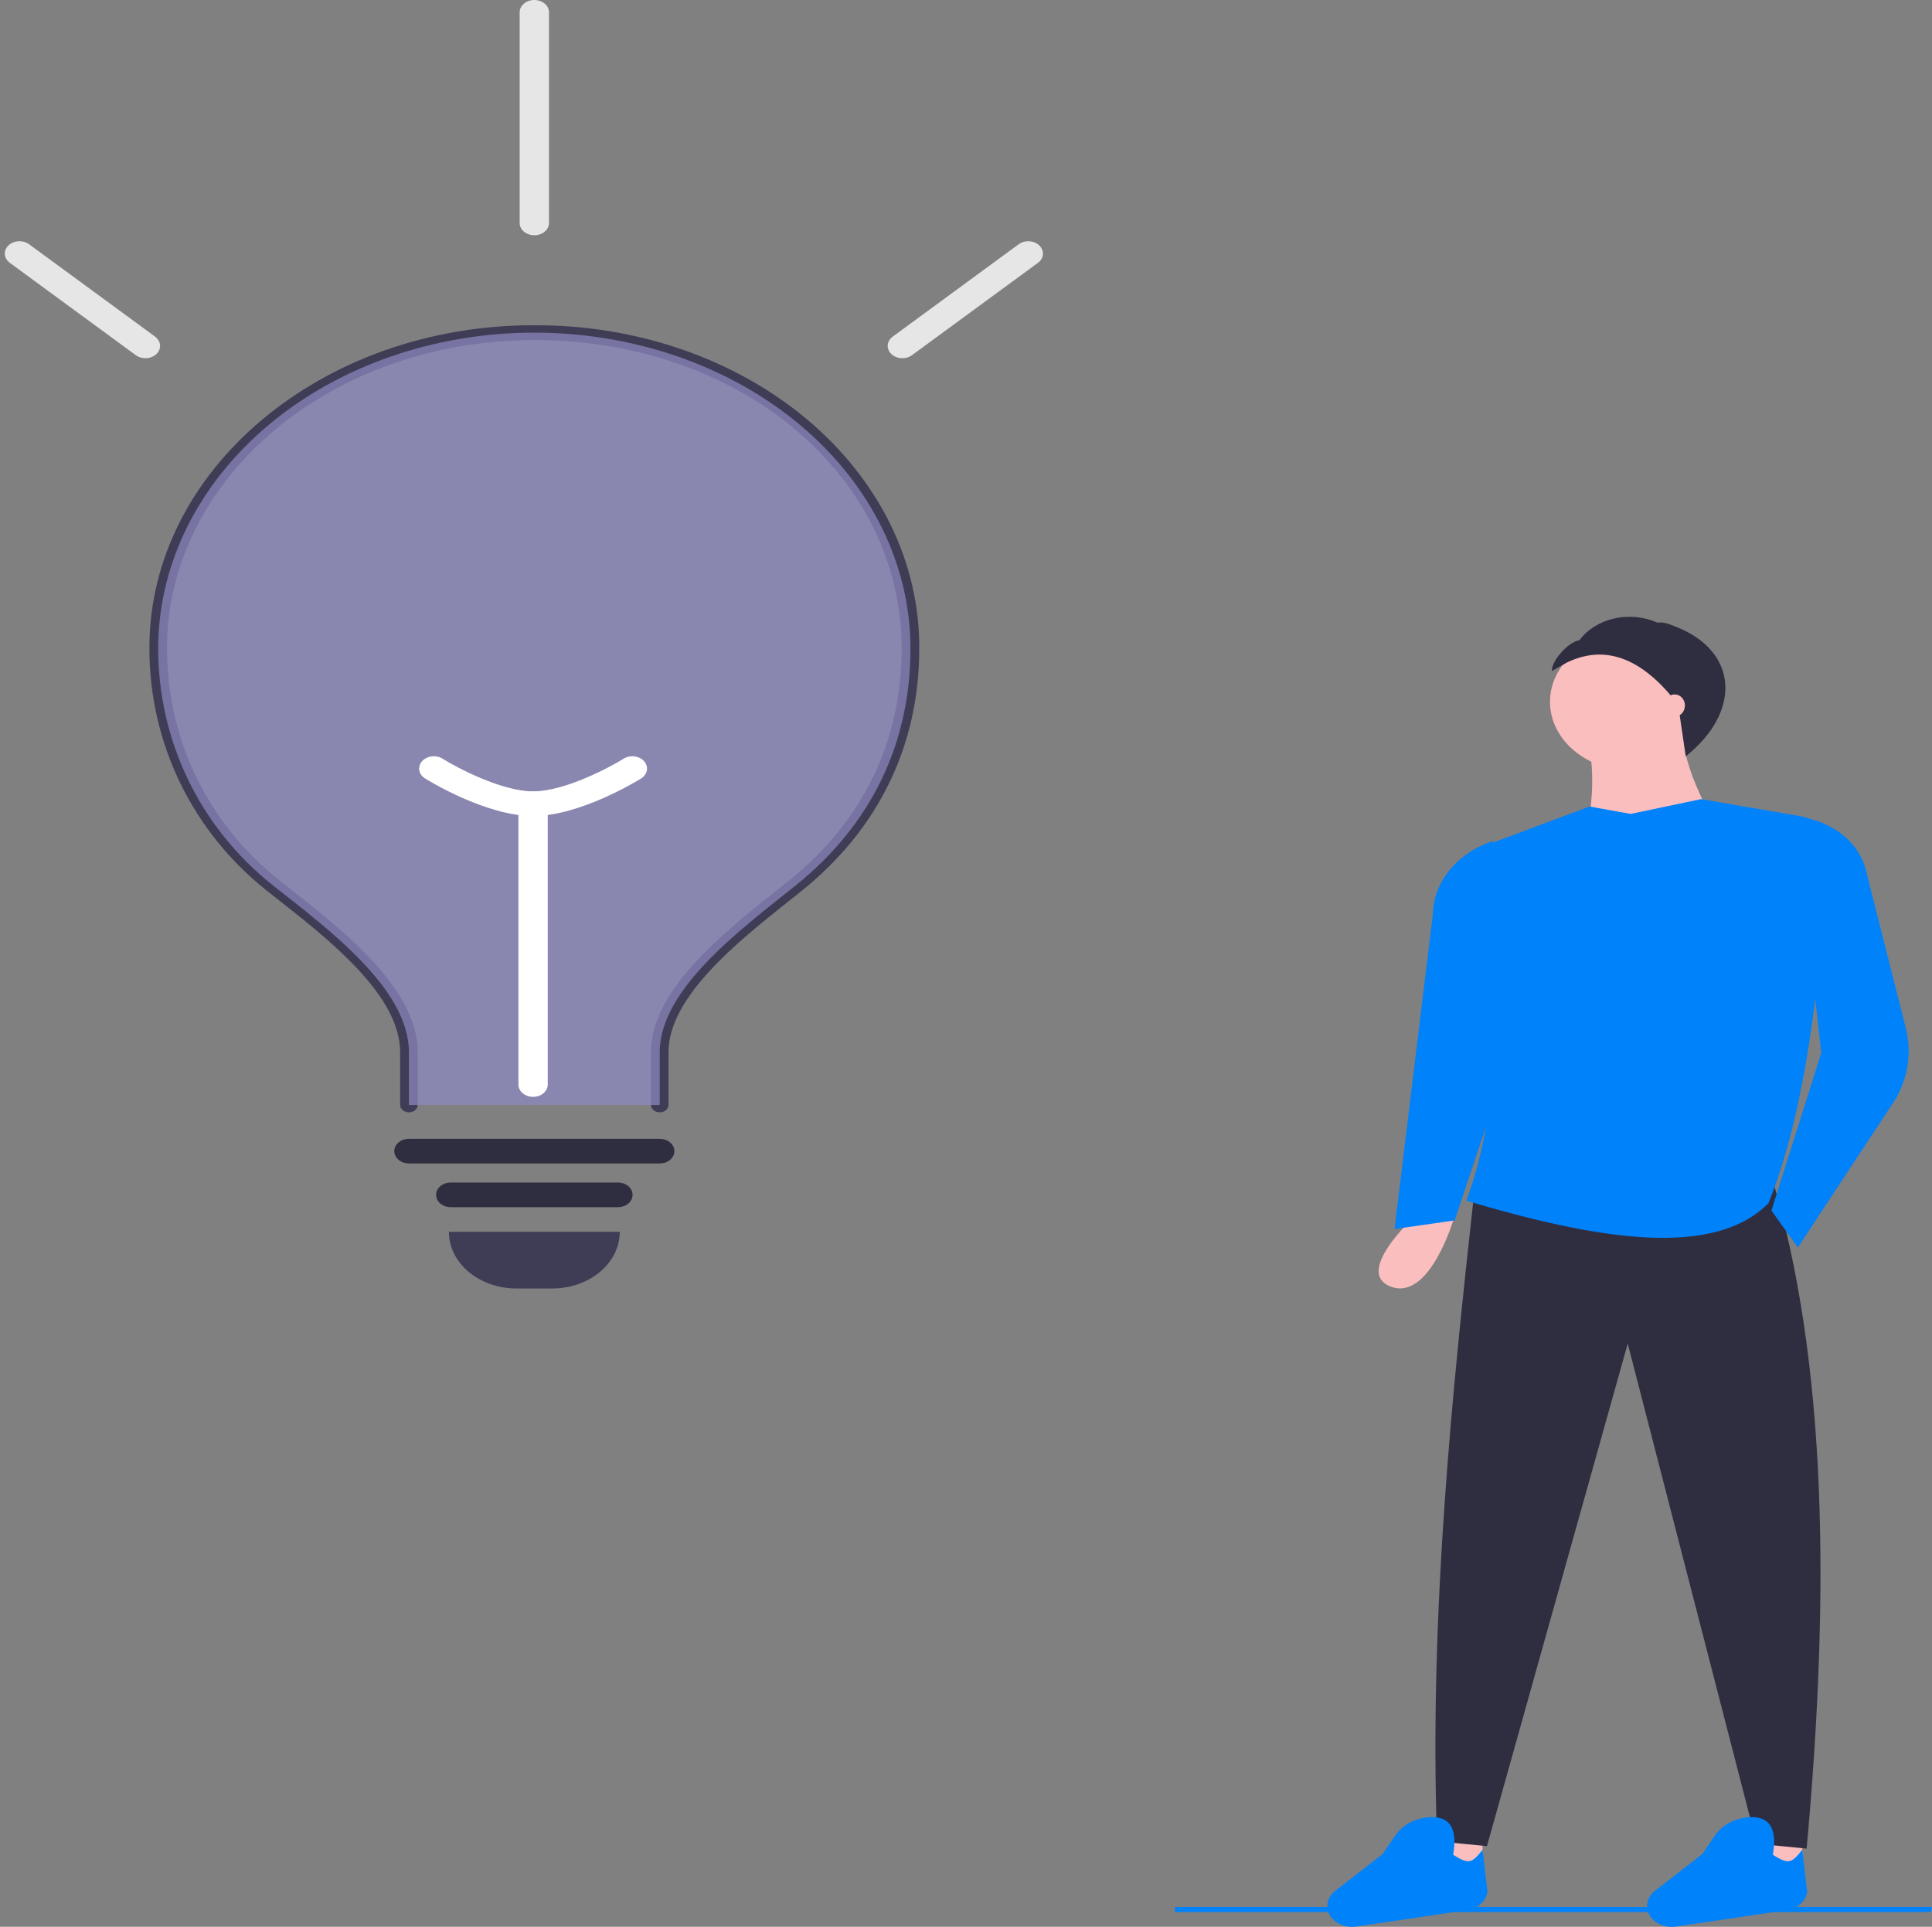 <svg width="401" height="400" viewBox="0 0 401 400" fill="none" xmlns="http://www.w3.org/2000/svg">
<rect x="0" y="0" width="401" height="400" fill="#808080" stroke="none"/>
<g id="undraw_lightbulb_moment_evxr 1">
<g clip-path="url(#clip0)">
<g id="man">
<path id="Vector" d="M400.767 396.944H243.867V395.866H401L400.767 396.944Z" fill="#0082FB"/>
<path id="Vector_2" d="M307.712 375.841H299.189V391.184H307.712V375.841Z" fill="#FBBEBE"/>
<path id="Vector_3" d="M374.066 376.352H365.544V391.695H374.066V376.352Z" fill="#FBBEBE"/>
<path id="Vector_4" d="M374.979 383.768L364.63 382.745L337.845 278.923L308.625 383.257L298.276 382.234C296.568 335.025 301.559 287.797 305.885 248.493L367.674 244.146C379.316 282.876 379.794 331.077 374.979 383.768Z" fill="#2F2E41"/>
<path id="Vector_5" d="M294.894 251.311C294.894 251.311 280.502 263.927 288.637 267.082C296.771 270.236 301.777 252.888 301.777 252.888L294.894 251.311Z" fill="#FBBEBE"/>
<path id="Vector_6" d="M338.758 160.014C348.172 160.014 355.803 153.603 355.803 145.694C355.803 137.785 348.172 131.374 338.758 131.374C329.344 131.374 321.713 137.785 321.713 145.694C321.713 153.603 329.344 160.014 338.758 160.014Z" fill="#FBBEBE"/>
<path id="Vector_7" d="M358.543 175.613L328.105 178.17C330.918 167.53 331.6 157.589 328.105 149.018H349.412C348.254 156.16 352.58 165.551 358.543 175.613Z" fill="#FBBEBE"/>
<path id="Vector_8" d="M367.066 249.772C355.692 261.265 331.792 257.422 304.363 249.26C312.147 227.916 310.94 205.398 303.946 182.123C303.564 180.872 303.722 179.549 304.39 178.386C305.059 177.223 306.195 176.296 307.598 175.769L329.931 167.43L338.454 168.964L353.064 165.896L373.803 169.46C375.49 169.75 376.996 170.538 378.051 171.681C379.105 172.824 379.636 174.247 379.549 175.691C377.815 204.259 374.746 230.696 367.066 249.772Z" fill="#0082FB"/>
<path id="Vector_9" d="M373.153 258.977L367.674 251.306L378.023 218.574L372.544 169.476C376.078 169.773 379.409 171.006 382.054 172.998C384.699 174.989 386.521 177.636 387.258 180.555L395.57 213.474C396.823 218.437 396.071 223.608 393.433 228.171L373.153 258.977Z" fill="#0082FB"/>
<path id="Vector_10" d="M301.928 253.352L289.449 255.142L297.407 189.696C297.484 186.43 298.704 183.256 300.916 180.57C303.128 177.883 306.232 175.803 309.842 174.59V174.59L313.799 217.807L301.928 253.352Z" fill="#0082FB"/>
<path id="Vector_11" d="M304.471 396.546L281.5 399.935C280.458 400.089 279.384 399.968 278.427 399.588V399.588C277.669 399.287 277.011 398.835 276.51 398.271C276.008 397.706 275.679 397.047 275.552 396.351C275.425 395.655 275.502 394.944 275.778 394.279C276.055 393.614 276.521 393.017 277.136 392.538L286.976 384.89L289.541 381.123C290.263 380.033 291.292 379.108 292.539 378.43C293.787 377.752 295.213 377.342 296.693 377.236C301.079 376.981 302.527 379.785 301.61 385.052C304.942 387.111 305.469 386.795 307.712 384.024L308.73 392.706C308.613 393.648 308.135 394.533 307.366 395.225C306.598 395.918 305.581 396.382 304.471 396.546Z" fill="#0082FB"/>
<path id="Vector_12" d="M370.826 396.546L347.855 399.935C346.812 400.089 345.739 399.968 344.782 399.588V399.588C344.024 399.287 343.365 398.835 342.864 398.271C342.363 397.706 342.034 397.047 341.907 396.351C341.779 395.655 341.857 394.944 342.133 394.279C342.409 393.614 342.875 393.017 343.491 392.538L353.331 384.89L355.896 381.123C356.617 380.033 357.647 379.108 358.894 378.43C360.141 377.752 361.567 377.342 363.047 377.236C367.434 376.981 368.882 379.785 367.965 385.052C371.297 387.111 371.823 386.795 374.066 384.024L375.084 392.706C374.968 393.648 374.489 394.533 373.721 395.225C372.952 395.918 371.936 396.382 370.826 396.546V396.546Z" fill="#0082FB"/>
<path id="Vector_13" d="M325.225 137.535C332.908 133.842 340.602 136.201 348.308 146.278L349.884 157.011C361.45 147.805 360.866 135.242 347.895 130.132C346.619 129.63 345.384 129.059 343.996 129.261C341.253 128.024 338.052 127.713 335.046 128.391C332.039 129.07 329.455 130.687 327.819 132.912C325.422 133.26 321.987 137.26 322.11 139.301L325.225 137.535Z" fill="#2F2E41"/>
<path id="Vector_14" d="M347.585 148.763C348.762 148.763 349.716 147.732 349.716 146.461C349.716 145.19 348.762 144.16 347.585 144.16C346.409 144.16 345.455 145.19 345.455 146.461C345.455 147.732 346.409 148.763 347.585 148.763Z" fill="#FBBEBE"/>
</g>
<path id="Vector_15" d="M136.927 230.916C136.687 230.916 136.45 230.877 136.228 230.799C136.007 230.722 135.805 230.609 135.636 230.467C135.466 230.324 135.332 230.155 135.24 229.969C135.148 229.783 135.101 229.583 135.101 229.382V218.45C135.101 205.601 150.186 193.605 161.2 184.846C162.114 184.119 163.003 183.412 163.856 182.726C179.093 170.489 187.147 153.862 187.147 134.644C187.147 98.726 153.657 70.59 110.904 70.59C110.833 70.59 110.761 70.59 110.689 70.59C90.569 70.609 71.277 77.32 57.03 89.255C42.783 101.191 34.741 117.38 34.662 134.283V134.641C34.662 153.463 43.148 170.985 57.944 182.719C58.693 183.314 59.472 183.926 60.271 184.555C71.428 193.331 86.708 205.349 86.708 218.45V229.382C86.708 229.789 86.515 230.179 86.173 230.467C85.83 230.755 85.366 230.916 84.881 230.916C84.397 230.916 83.933 230.755 83.59 230.467C83.248 230.179 83.055 229.789 83.055 229.382V218.45C83.055 206.68 68.443 195.187 57.775 186.795C56.971 186.164 56.19 185.548 55.436 184.951C39.913 172.639 31.009 154.303 31.009 134.644V134.276C31.132 97.43 66.856 67.521 110.684 67.521C110.762 67.521 110.832 67.521 110.909 67.522C121.416 67.476 131.83 69.181 141.548 72.538C151.265 75.895 160.094 80.837 167.524 87.079C174.953 93.321 180.835 100.739 184.831 108.904C188.826 117.068 190.854 125.817 190.799 134.644C190.799 154.72 182.355 172.114 166.381 184.944C165.523 185.633 164.63 186.344 163.711 187.075C153.178 195.45 138.753 206.921 138.753 218.45V229.382C138.754 229.583 138.706 229.783 138.615 229.969C138.523 230.155 138.388 230.324 138.219 230.467C138.049 230.609 137.848 230.722 137.626 230.799C137.405 230.877 137.167 230.916 136.927 230.916Z" fill="#3F3D56"/>
<g id="bulb-holder">
<path id="Vector_16" d="M93.169 255.718H128.639C128.639 258.838 127.164 261.83 124.538 264.036C121.913 266.242 118.351 267.482 114.638 267.482H107.17C103.457 267.482 99.896 266.242 97.27 264.036C94.644 261.83 93.169 258.838 93.169 255.718H93.169Z" fill="#3F3D56"/>
<path id="Vector_17" d="M128.253 250.604H93.556C92.748 250.604 91.974 250.335 91.403 249.855C90.832 249.376 90.512 248.725 90.512 248.047C90.512 247.369 90.832 246.718 91.403 246.239C91.974 245.759 92.748 245.49 93.556 245.49H128.253C129.06 245.49 129.834 245.759 130.405 246.239C130.976 246.718 131.297 247.369 131.297 248.047C131.297 248.725 130.976 249.376 130.405 249.855C129.834 250.335 129.06 250.604 128.253 250.604V250.604Z" fill="#2F2E41"/>
<path id="Vector_18" d="M136.927 241.528H84.881C84.074 241.528 83.3 241.258 82.729 240.779C82.158 240.299 81.838 239.649 81.838 238.97C81.838 238.292 82.158 237.642 82.729 237.162C83.3 236.683 84.074 236.413 84.881 236.413H136.927C137.734 236.413 138.509 236.683 139.08 237.162C139.65 237.642 139.971 238.292 139.971 238.97C139.971 239.649 139.65 240.299 139.08 240.779C138.509 241.258 137.734 241.528 136.927 241.528Z" fill="#2F2E41"/>
</g>
<g id="bulb-light">
<path id="Vector_19" d="M136.927 229.382V218.451C136.927 205.242 154.026 192.748 165.119 183.835C180.754 171.278 188.973 154.407 188.973 134.644C188.973 117.281 180.777 100.626 166.183 88.331C151.59 76.036 131.788 69.105 111.121 69.056C90.453 69.008 70.606 75.847 55.931 88.073C41.256 100.3 32.951 116.916 32.836 134.279C32.835 134.401 32.835 134.522 32.836 134.644C32.836 153.701 41.407 171.715 56.69 183.835C67.722 192.584 84.881 205.105 84.881 218.451V229.382" fill="#8D8AC1" fill-opacity="0.72"/>
<path id="Vector_20" d="M30.182 74.366C29.446 74.367 28.735 74.142 28.181 73.735L2.042 54.566C1.74 54.345 1.494 54.076 1.316 53.776C1.138 53.475 1.032 53.147 1.005 52.812C0.977 52.477 1.029 52.14 1.157 51.822C1.284 51.503 1.485 51.209 1.748 50.956C2.011 50.703 2.331 50.496 2.69 50.347C3.048 50.197 3.438 50.109 3.837 50.086C4.236 50.064 4.636 50.108 5.015 50.215C5.394 50.322 5.744 50.492 6.045 50.713L32.185 69.882C32.651 70.225 32.983 70.679 33.134 71.183C33.286 71.688 33.25 72.22 33.033 72.707C32.815 73.195 32.425 73.615 31.916 73.911C31.406 74.207 30.802 74.366 30.182 74.366H30.182Z" fill="#E6E6E6"/>
<path id="Vector_21" d="M187.289 74.366C186.67 74.366 186.065 74.207 185.555 73.911C185.046 73.615 184.656 73.195 184.439 72.707C184.221 72.22 184.186 71.688 184.337 71.183C184.489 70.679 184.82 70.225 185.287 69.882L211.426 50.713C212.034 50.268 212.828 50.044 213.633 50.09C214.438 50.136 215.188 50.449 215.718 50.959C216.249 51.47 216.516 52.136 216.462 52.813C216.408 53.489 216.036 54.12 215.429 54.566L189.29 73.735C188.736 74.142 188.025 74.367 187.289 74.366V74.366Z" fill="#E6E6E6"/>
<path id="Vector_22" d="M110.904 48.84C110.097 48.84 109.323 48.57 108.752 48.091C108.181 47.611 107.86 46.961 107.86 46.282V2.557C107.86 1.879 108.181 1.229 108.752 0.749C109.322 0.269 110.097 0 110.904 0C111.711 0 112.485 0.269 113.056 0.749C113.627 1.229 113.948 1.879 113.948 2.557V46.282C113.948 46.961 113.627 47.611 113.056 48.091C112.485 48.57 111.711 48.84 110.904 48.84V48.84Z" fill="#E6E6E6"/>
</g>
<g id="Vector_23">
<path d="M110.645 227.703C110.246 227.703 109.85 227.637 109.48 227.508C109.111 227.38 108.776 227.191 108.493 226.954C108.21 226.716 107.986 226.434 107.833 226.124C107.68 225.814 107.601 225.481 107.601 225.145V166.845C107.601 166.167 107.922 165.517 108.493 165.037C109.064 164.557 109.838 164.288 110.645 164.288C111.453 164.288 112.227 164.557 112.798 165.037C113.368 165.517 113.689 166.167 113.689 166.845V225.145C113.689 225.481 113.61 225.814 113.457 226.124C113.304 226.434 113.08 226.716 112.798 226.954C112.515 227.191 112.179 227.38 111.81 227.508C111.441 227.637 111.045 227.703 110.645 227.703Z" fill="white"/>
<path d="M110.645 169.402C100.811 169.402 88.736 161.928 88.227 161.609C87.906 161.409 87.636 161.157 87.431 160.869C87.226 160.581 87.09 160.262 87.032 159.929C86.974 159.597 86.995 159.258 87.092 158.933C87.19 158.607 87.363 158.301 87.602 158.031C87.84 157.762 88.14 157.535 88.483 157.362C88.826 157.19 89.206 157.076 89.602 157.028C89.997 156.979 90.4 156.996 90.788 157.078C91.175 157.16 91.54 157.306 91.861 157.506C94.886 159.392 104.161 164.288 110.645 164.288C117.13 164.288 126.405 159.392 129.432 157.505C129.752 157.305 130.117 157.159 130.505 157.077C130.892 156.995 131.295 156.978 131.691 157.027C132.086 157.076 132.466 157.19 132.809 157.362C133.152 157.535 133.452 157.762 133.69 158.032C133.929 158.301 134.102 158.607 134.199 158.933C134.297 159.259 134.317 159.597 134.259 159.93C134.201 160.262 134.065 160.581 133.86 160.869C133.655 161.158 133.384 161.409 133.064 161.609C132.554 161.928 120.48 169.402 110.645 169.402Z" fill="white"/>
</g>
</g>
</g>
<defs>
<clipPath id="clip0">
<rect width="401" height="400" fill="white"/>
</clipPath>
</defs>
</svg>

